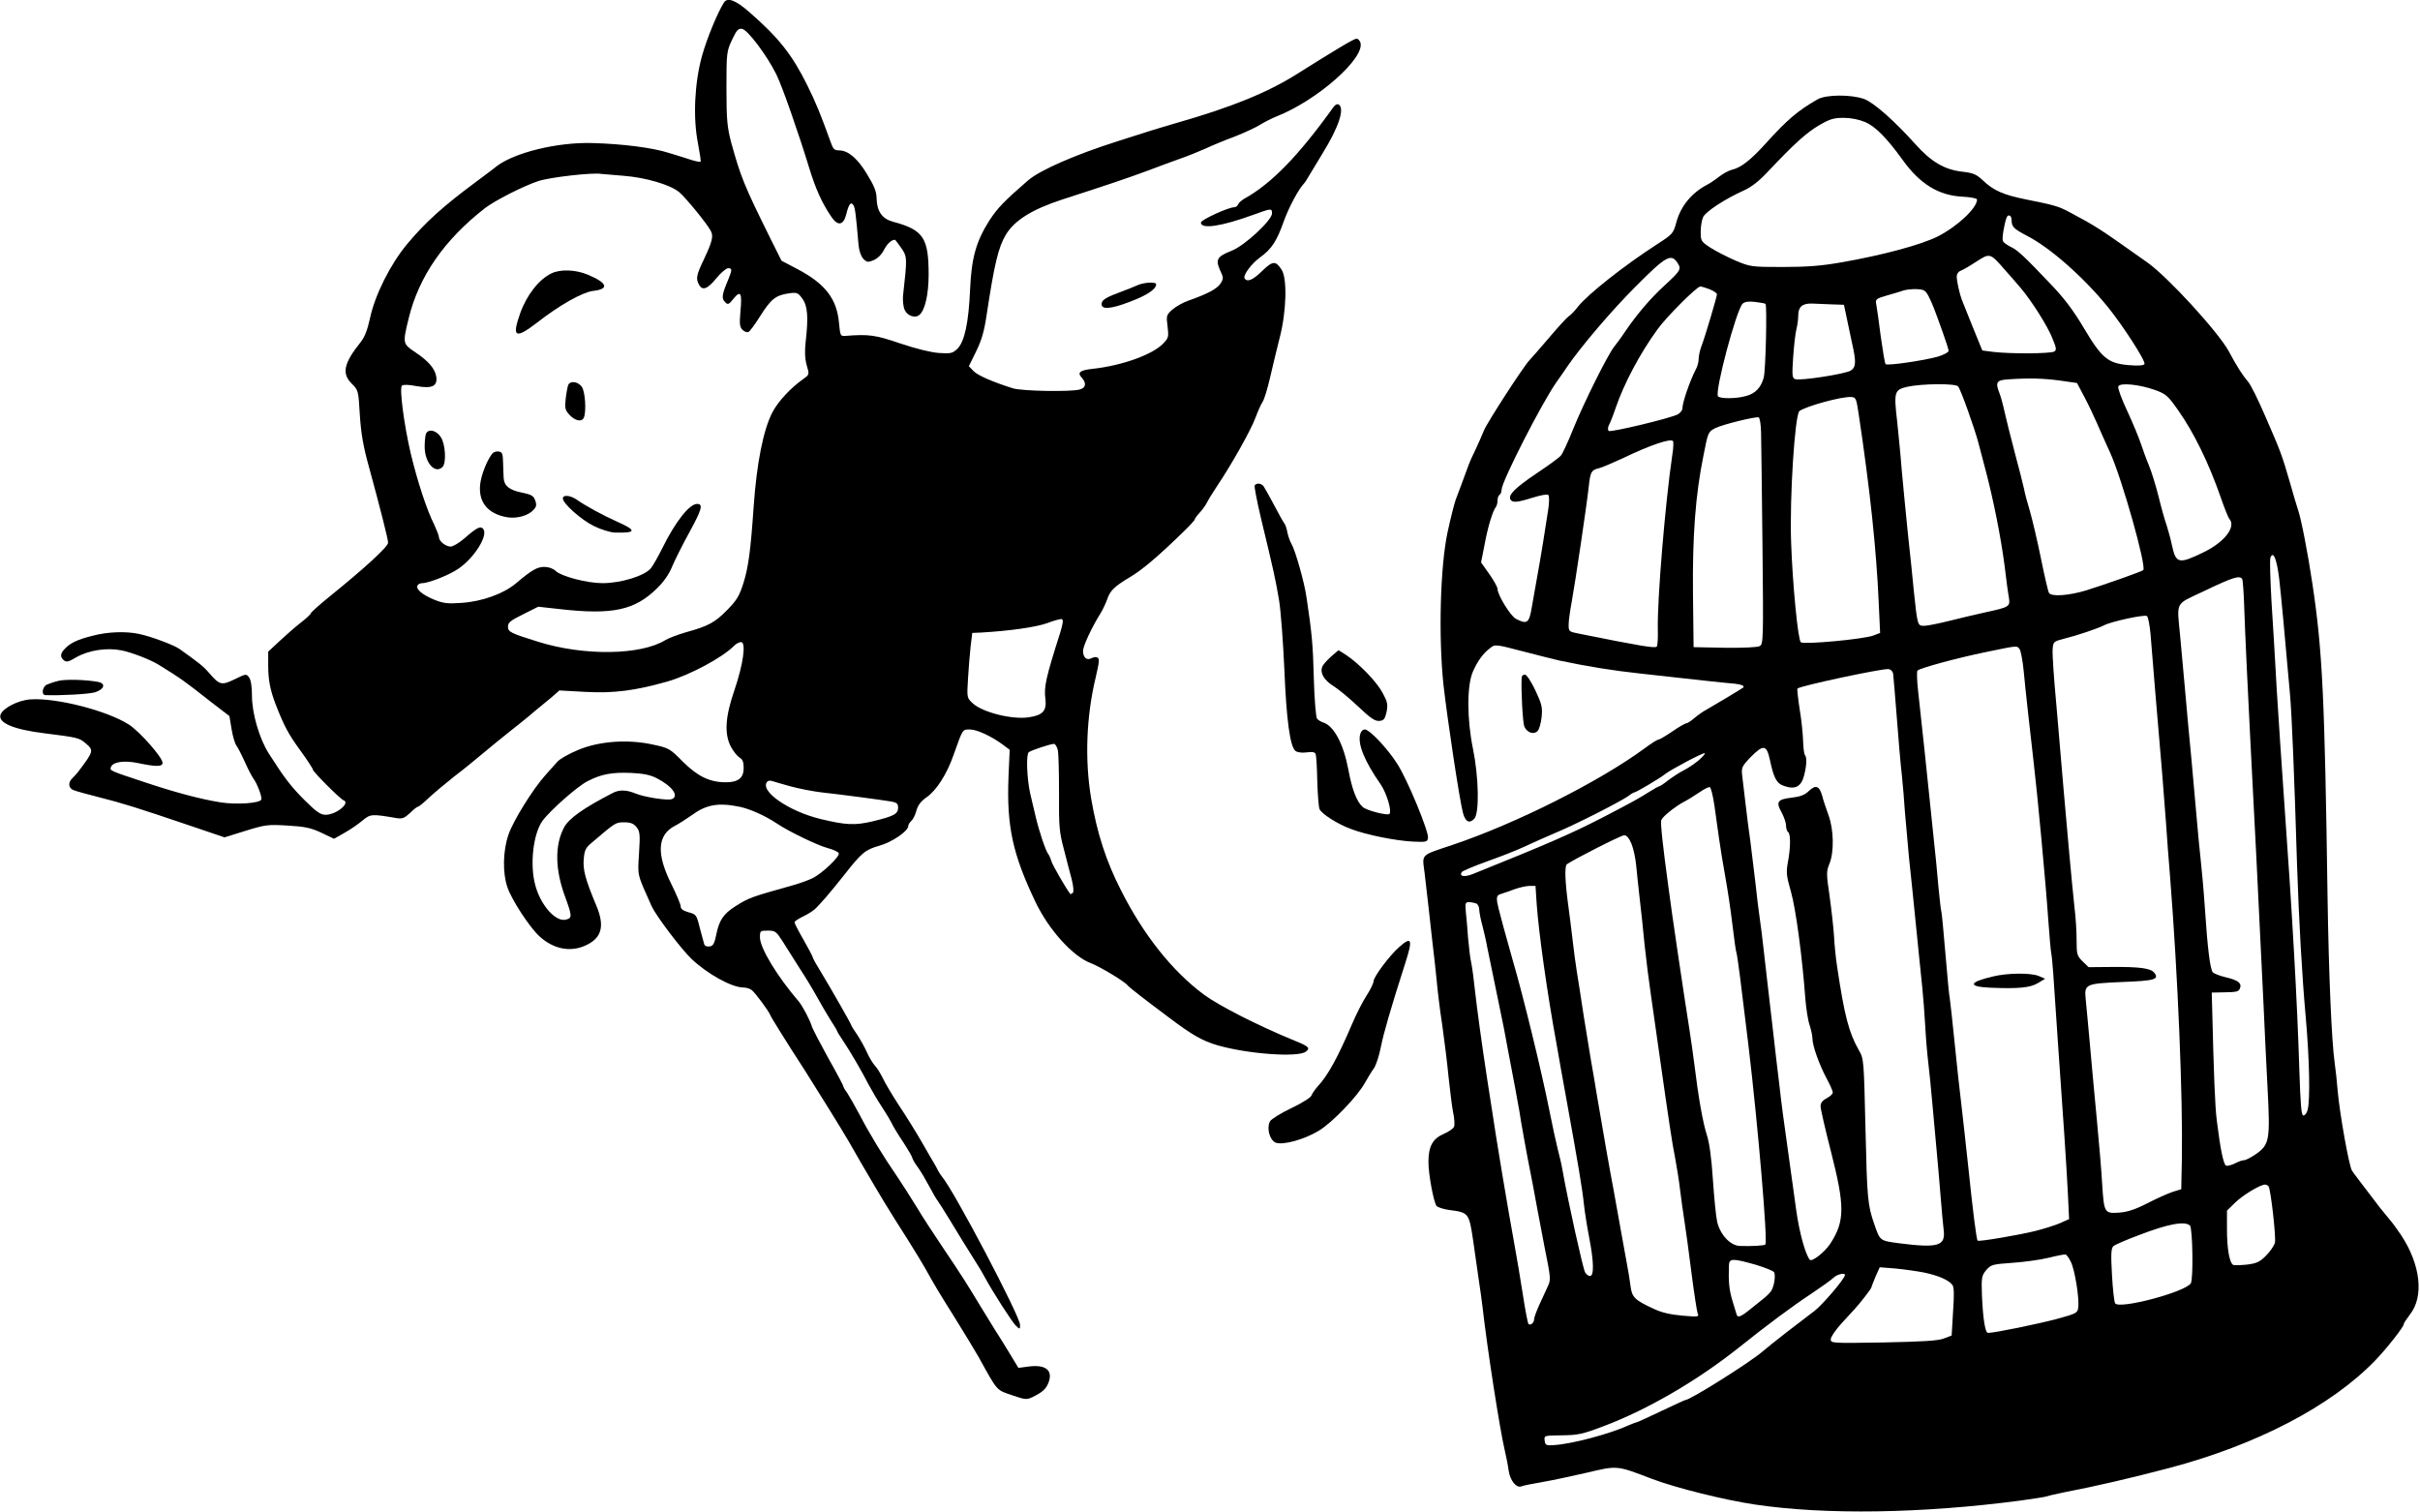 <?xml version="1.0" standalone="no"?>
<!DOCTYPE svg PUBLIC "-//W3C//DTD SVG 20010904//EN"
 "http://www.w3.org/TR/2001/REC-SVG-20010904/DTD/svg10.dtd">
<svg version="1.0" xmlns="http://www.w3.org/2000/svg"
 width="1191pt" height="744pt" viewBox="0 0 1191 744"
 preserveAspectRatio="xMidYMid meet">
<g transform="translate(0,744) scale(0.1,-0.1)"
fill="#000000" stroke="none">
<path d="M3563 7428 c-33 -53 -85 -180 -108 -263 -37 -133 -45 -305 -20 -430
9 -48 15 -88 13 -91 -3 -2 -24 2 -49 10 -24 8 -73 23 -109 34 -78 25 -225 44
-375 48 -172 5 -384 -47 -472 -115 -15 -13 -62 -47 -103 -78 -159 -118 -246
-196 -337 -305 -82 -99 -158 -250 -182 -364 -13 -59 -26 -93 -47 -119 -83
-104 -93 -154 -42 -204 31 -31 32 -33 39 -154 6 -91 17 -155 44 -252 58 -212
95 -359 95 -376 0 -20 -116 -126 -298 -273 -45 -37 -82 -70 -82 -74 0 -4 -21
-24 -48 -45 -26 -20 -73 -61 -104 -90 l-58 -54 0 -69 c0 -71 10 -120 36 -189
43 -110 63 -147 121 -227 35 -48 63 -91 63 -96 0 -10 135 -145 150 -150 37
-13 -35 -72 -88 -72 -24 0 -45 14 -103 72 -68 68 -100 110 -177 231 -46 73
-82 197 -82 283 0 45 -5 77 -14 90 -14 19 -16 18 -71 -9 -64 -31 -74 -29 -125
30 -29 34 -52 52 -148 120 -27 19 -140 61 -197 73 -65 14 -155 11 -230 -9 -76
-19 -110 -36 -137 -65 -22 -23 -23 -40 -3 -56 12 -10 23 -7 60 15 61 35 151
49 224 34 50 -10 142 -46 181 -70 114 -71 119 -74 259 -184 l90 -69 11 -66 c6
-36 17 -72 24 -80 6 -8 25 -44 41 -80 16 -36 35 -72 41 -80 19 -24 45 -93 40
-105 -7 -18 -120 -26 -199 -14 -96 15 -225 49 -377 100 -172 57 -170 56 -164
74 10 26 66 34 136 19 86 -18 118 -18 118 2 0 26 -110 151 -164 187 -106 69
-359 134 -486 125 -60 -4 -134 -42 -147 -74 -15 -41 62 -74 217 -93 159 -20
170 -22 200 -48 43 -36 42 -39 -35 -141 -5 -7 -18 -21 -27 -30 -25 -23 -22
-51 5 -61 12 -5 67 -20 122 -34 116 -29 192 -53 440 -137 l180 -61 103 32 c97
30 110 32 207 26 86 -5 114 -11 166 -35 l63 -30 51 29 c27 15 67 42 88 60 41
33 44 34 167 13 30 -5 40 -1 68 25 17 17 35 31 39 31 5 0 29 20 54 44 26 24
82 71 125 105 44 33 108 86 144 116 36 30 92 76 125 102 33 26 76 60 96 77 20
17 47 40 60 50 13 11 39 32 58 48 l34 30 126 -7 c141 -8 247 6 406 51 110 32
270 117 328 176 10 10 25 18 34 18 26 0 11 -109 -32 -235 -46 -133 -51 -216
-18 -280 12 -22 31 -46 42 -53 16 -9 21 -22 21 -52 0 -49 -27 -70 -88 -70 -79
0 -138 29 -211 101 -63 64 -69 68 -145 84 -124 28 -267 18 -371 -26 -44 -18
-90 -44 -102 -58 -13 -14 -39 -44 -59 -66 -62 -69 -160 -227 -182 -294 -27
-79 -29 -187 -5 -257 21 -63 112 -202 160 -244 67 -60 146 -76 218 -46 86 36
104 95 59 201 -54 129 -66 176 -61 228 3 41 10 55 35 76 122 104 121 104 164
104 32 0 46 -6 61 -24 16 -21 18 -34 12 -128 -7 -115 -11 -97 62 -261 23 -49
144 -209 196 -259 78 -74 198 -141 256 -141 14 0 33 -6 41 -13 17 -13 85 -105
91 -123 4 -11 76 -127 170 -272 59 -93 181 -289 214 -346 11 -19 39 -67 62
-108 107 -183 123 -210 233 -383 30 -48 67 -108 81 -133 50 -90 67 -118 151
-252 46 -74 98 -160 115 -190 96 -173 84 -159 171 -189 59 -20 65 -20 95 -6
48 24 65 39 77 70 23 60 -12 90 -95 80 l-53 -7 -43 71 c-24 40 -56 91 -71 114
-14 23 -49 80 -78 127 -63 104 -84 138 -181 282 -42 62 -100 151 -128 198 -29
47 -71 113 -94 147 -72 105 -137 212 -184 302 -25 47 -54 98 -64 113 -11 14
-19 29 -19 33 0 3 -33 66 -74 138 -40 73 -77 143 -81 157 -9 30 -45 98 -63
120 -109 127 -192 265 -192 317 0 32 1 33 39 33 36 0 41 -4 72 -52 18 -29 56
-89 84 -133 29 -44 67 -107 85 -140 18 -33 48 -84 66 -113 19 -29 34 -54 34
-57 0 -2 13 -24 29 -47 38 -57 92 -150 127 -218 16 -30 46 -81 67 -112 21 -32
41 -66 45 -75 4 -10 28 -51 55 -91 26 -40 47 -76 47 -81 0 -4 12 -26 28 -47
15 -21 40 -64 56 -94 16 -30 34 -62 41 -70 6 -8 33 -51 60 -95 41 -68 76 -125
142 -230 7 -11 20 -33 29 -50 41 -76 136 -223 154 -240 19 -18 20 -18 20 5 0
42 -326 662 -384 729 -7 9 -16 23 -20 31 -4 8 -12 24 -19 35 -7 11 -34 58 -61
105 -27 47 -77 128 -112 180 -34 52 -70 113 -80 135 -11 22 -27 49 -38 60 -10
11 -28 40 -39 65 -11 25 -33 64 -48 87 -16 23 -29 44 -29 46 0 6 -99 179 -148
260 -23 37 -42 71 -42 75 0 4 -20 42 -45 86 -25 43 -45 82 -45 87 0 5 20 18
45 30 25 12 54 31 64 43 11 11 32 35 48 53 15 17 56 67 90 110 84 107 101 121
171 141 62 17 142 72 142 97 0 7 7 18 15 25 8 7 20 30 25 51 8 27 22 46 51 66
48 34 99 113 132 208 46 129 43 125 80 125 35 0 108 -34 164 -76 l32 -24 -6
-138 c-9 -239 21 -377 133 -611 66 -138 184 -268 272 -301 47 -18 168 -91 182
-110 6 -8 72 -60 206 -160 111 -84 163 -113 235 -134 148 -43 395 -61 435 -32
24 18 16 26 -56 55 -178 73 -372 172 -445 226 -155 115 -297 293 -408 513 -74
145 -118 282 -147 452 -32 190 -24 404 22 595 18 78 20 93 9 99 -6 4 -19 2
-29 -3 -24 -13 -42 3 -42 36 0 23 41 112 85 183 12 19 27 51 34 71 14 42 35
63 114 110 56 33 136 100 259 220 32 31 58 59 58 63 0 4 11 19 24 33 13 14 30
37 37 52 7 14 30 51 50 81 70 104 166 275 187 333 12 32 28 68 36 80 8 12 24
65 36 117 12 52 33 140 47 195 34 128 39 295 10 338 -29 45 -44 44 -96 -7 -45
-44 -73 -56 -86 -36 -9 15 34 73 77 104 56 40 82 81 116 177 25 70 74 161 102
189 3 3 11 16 19 30 8 14 39 65 69 114 81 131 111 223 80 242 -6 4 -17 -1 -25
-12 -171 -239 -307 -379 -440 -452 -13 -8 -27 -20 -30 -28 -3 -8 -12 -14 -20
-14 -28 0 -163 -62 -163 -75 0 -34 98 -20 258 38 88 32 92 33 92 7 0 -34 -136
-160 -199 -184 -71 -28 -80 -43 -57 -95 18 -38 18 -42 2 -67 -17 -26 -65 -51
-159 -84 -26 -9 -61 -29 -78 -44 -29 -26 -30 -30 -23 -82 6 -52 5 -57 -22 -85
-52 -54 -201 -108 -346 -124 -64 -7 -78 -18 -54 -44 24 -27 20 -50 -11 -58
-44 -12 -283 -8 -328 6 -102 32 -174 64 -194 85 l-23 24 36 73 c27 55 40 101
51 176 38 252 58 336 95 398 44 72 130 125 280 174 226 73 312 102 415 140 61
23 136 51 168 62 32 11 86 33 120 48 34 16 100 43 146 60 45 18 100 43 122 57
21 13 58 32 81 41 201 79 437 288 413 364 -4 10 -12 19 -19 19 -12 0 -104 -55
-293 -174 -144 -91 -323 -164 -593 -241 -47 -14 -105 -31 -130 -39 -25 -8 -97
-31 -160 -51 -208 -66 -382 -142 -441 -193 -120 -104 -151 -137 -190 -197 -66
-104 -88 -185 -95 -340 -7 -163 -27 -257 -63 -292 -24 -22 -32 -24 -91 -20
-40 3 -113 21 -190 47 -123 42 -155 46 -270 37 -24 -2 -25 1 -31 63 -10 119
-68 194 -205 266 l-78 41 -52 104 c-133 268 -149 309 -196 479 -19 74 -23 109
-23 265 0 175 1 182 27 238 23 49 31 58 50 55 27 -4 122 -130 168 -223 29 -58
108 -284 165 -470 29 -94 60 -163 103 -227 34 -53 63 -49 77 9 12 49 23 63 35
43 8 -13 12 -42 25 -195 3 -31 12 -56 24 -69 17 -17 23 -18 51 -6 19 8 39 28
50 50 16 31 37 50 54 50 2 0 16 -18 31 -40 30 -43 30 -49 9 -235 -2 -22 1 -52
7 -68 13 -31 52 -45 73 -27 28 22 46 101 46 199 0 181 -26 220 -176 260 -52
14 -78 50 -80 112 0 35 -11 63 -46 120 -47 79 -94 119 -139 119 -23 0 -29 6
-42 43 -49 136 -72 192 -114 277 -74 150 -141 235 -286 361 -67 59 -107 73
-124 47z m-496 -853 c109 -8 232 -44 276 -81 32 -27 136 -154 155 -190 14 -26
8 -52 -34 -141 -37 -77 -40 -94 -24 -124 17 -31 42 -22 85 31 22 27 48 49 58
50 21 0 21 -7 1 -56 -31 -73 -34 -93 -16 -110 14 -15 18 -14 42 16 35 43 43
29 34 -63 -5 -61 -4 -76 10 -90 9 -9 22 -14 29 -11 7 2 33 38 58 78 53 84 77
103 140 112 41 6 46 4 68 -26 26 -36 30 -92 16 -212 -5 -47 -4 -82 5 -115 14
-46 13 -47 -15 -67 -66 -47 -124 -110 -153 -164 -45 -86 -78 -250 -93 -467
-15 -217 -26 -297 -50 -374 -20 -63 -32 -84 -80 -133 -61 -62 -92 -79 -204
-110 -38 -11 -83 -28 -100 -38 -121 -75 -400 -79 -625 -9 -138 43 -150 49
-150 75 0 20 12 30 75 61 l74 37 109 -12 c257 -29 367 -5 476 103 33 32 60 71
74 107 13 31 50 105 83 165 63 115 71 143 40 143 -38 0 -107 -87 -172 -219
-21 -42 -46 -86 -56 -98 -31 -37 -146 -73 -238 -73 -75 0 -202 33 -230 60 -13
12 -35 20 -56 20 -35 0 -62 -15 -141 -82 -60 -50 -164 -88 -265 -95 -70 -5
-90 -3 -137 16 -58 24 -92 53 -81 70 3 6 14 11 23 11 32 0 135 41 178 71 80
55 148 165 122 196 -13 16 -31 7 -93 -47 -25 -22 -56 -40 -67 -40 -25 0 -58
27 -58 47 0 7 -11 35 -23 61 -37 73 -83 214 -116 352 -33 142 -56 319 -43 332
6 6 35 5 70 -2 79 -14 106 -1 99 47 -7 39 -38 76 -104 120 -61 41 -62 42 -32
165 50 207 175 387 375 543 49 38 193 111 264 134 58 19 269 43 310 35 8 -1
57 -5 107 -9z m2151 -2248 c-71 -223 -81 -267 -73 -328 7 -57 -13 -79 -81 -89
-81 -13 -229 24 -277 69 -28 26 -29 27 -23 121 3 52 9 124 13 160 l8 65 45 2
c138 8 267 26 323 46 34 13 67 22 73 20 8 -3 5 -23 -8 -66z m-12 -579 c4 -18
6 -114 6 -213 -1 -161 1 -190 24 -275 13 -52 31 -120 39 -150 8 -33 10 -59 5
-64 -6 -5 -11 -8 -13 -5 -20 25 -86 140 -92 159 -4 14 -11 30 -15 35 -14 17
-47 116 -64 190 -9 39 -21 88 -26 110 -16 72 -21 192 -7 203 12 9 100 39 124
41 6 1 15 -14 19 -31z m-1974 -138 c77 -39 112 -89 74 -103 -21 -8 -136 10
-179 28 -43 18 -79 19 -110 3 -146 -75 -219 -127 -242 -172 -45 -87 -43 -205
5 -336 36 -99 37 -108 5 -116 -50 -13 -125 71 -151 171 -27 100 -10 250 35
314 37 51 173 172 224 197 67 34 117 44 214 40 61 -3 94 -10 125 -26z m658
-40 c41 -11 111 -25 155 -30 93 -10 296 -37 343 -45 26 -5 32 -11 32 -30 0
-31 -21 -42 -124 -67 -89 -21 -132 -19 -257 11 -161 39 -305 141 -262 185 4 4
14 5 23 2 8 -3 49 -14 90 -26z m-248 -101 c51 -11 124 -44 180 -81 57 -39 204
-110 252 -122 27 -7 52 -19 54 -25 6 -17 -84 -102 -131 -124 -21 -10 -63 -25
-95 -34 -207 -58 -216 -61 -284 -104 -58 -37 -79 -69 -93 -139 -9 -45 -16 -56
-33 -58 -12 -2 -24 3 -26 10 -2 7 -12 43 -22 81 -16 65 -18 67 -55 77 -27 8
-39 16 -39 29 0 10 -21 59 -46 110 -75 150 -69 242 18 287 18 9 54 32 81 51
73 54 133 64 239 42z"/>
<path d="M2715 6095 c-62 -29 -123 -107 -155 -197 -42 -119 -24 -128 83 -46
110 86 222 149 274 156 83 9 74 39 -24 80 -59 25 -134 28 -178 7z"/>
<path d="M2796 5544 c-3 -9 -9 -39 -12 -67 -5 -46 -3 -55 19 -79 29 -31 62
-36 71 -12 12 32 6 125 -10 149 -18 28 -59 33 -68 9z"/>
<path d="M2096 5304 c-3 -9 -6 -37 -6 -62 0 -79 51 -137 88 -100 19 19 15 109
-8 146 -22 35 -63 44 -74 16z"/>
<path d="M2423 5208 c-27 -34 -55 -106 -60 -153 -9 -88 39 -145 135 -161 47
-7 102 8 128 37 14 15 16 25 8 46 -8 23 -18 29 -67 39 -59 12 -85 32 -88 69
-1 11 -2 45 -3 75 -1 48 -4 55 -22 58 -11 2 -25 -3 -31 -10z"/>
<path d="M2770 4987 c0 -25 91 -106 153 -136 34 -17 80 -31 102 -32 108 -3
111 10 9 55 -71 32 -148 74 -196 107 -32 22 -68 25 -68 6z"/>
<path d="M8945 6951 c-98 -56 -150 -101 -255 -217 -72 -80 -123 -120 -165
-129 -17 -4 -46 -20 -65 -35 -19 -15 -46 -33 -60 -40 -74 -39 -127 -103 -149
-181 -16 -59 -18 -61 -97 -112 -158 -102 -337 -243 -387 -305 -15 -20 -36 -42
-47 -49 -10 -7 -54 -55 -97 -106 -43 -50 -86 -100 -95 -109 -28 -28 -209 -307
-225 -347 -8 -20 -26 -61 -40 -91 -15 -30 -30 -64 -34 -75 -26 -70 -53 -145
-65 -175 -7 -19 -25 -91 -40 -160 -36 -169 -45 -514 -20 -750 18 -162 79 -568
96 -631 12 -44 32 -54 56 -28 25 28 22 203 -7 345 -30 146 -30 311 0 379 23
52 49 88 84 115 25 20 25 20 163 -16 77 -20 157 -40 179 -45 137 -29 268 -50
390 -63 349 -39 416 -46 474 -51 32 -4 49 -11 40 -19 -7 -6 -148 -90 -178
-107 -16 -8 -43 -27 -61 -42 -17 -15 -36 -27 -41 -27 -6 0 -37 -18 -69 -40
-32 -22 -63 -40 -68 -40 -6 0 -36 -19 -68 -43 -223 -164 -635 -371 -945 -475
-161 -54 -150 -43 -138 -137 5 -44 14 -118 19 -165 5 -47 14 -128 20 -180 7
-52 15 -133 20 -180 4 -47 16 -148 28 -225 11 -77 25 -192 31 -255 7 -63 16
-141 22 -172 7 -32 9 -64 5 -73 -3 -9 -26 -25 -52 -36 -54 -24 -74 -62 -74
-138 0 -61 26 -199 40 -216 6 -7 34 -16 63 -20 95 -12 97 -15 117 -150 5 -38
17 -117 25 -175 9 -58 18 -125 21 -150 23 -205 85 -603 109 -705 8 -33 17 -80
20 -104 8 -49 38 -86 63 -76 9 4 55 13 102 21 47 8 145 29 219 46 152 36 146
37 323 -31 117 -44 353 -103 508 -126 345 -51 818 -44 1304 20 65 9 122 18
126 20 4 2 42 11 86 20 166 32 328 70 519 120 432 114 798 305 1015 530 57 59
140 165 140 178 0 5 14 26 30 47 71 89 53 247 -44 393 -19 28 -43 61 -53 72
-10 12 -32 39 -49 60 -90 118 -131 171 -139 184 -15 26 -60 279 -70 391 -3 41
-10 104 -15 140 -15 106 -29 430 -35 815 -14 985 -25 1215 -75 1545 -21 142
-55 318 -70 360 -5 14 -23 75 -40 135 -39 135 -46 154 -123 330 -33 77 -70
151 -82 165 -28 33 -55 74 -97 153 -53 95 -297 362 -398 434 -241 171 -252
178 -385 249 -54 29 -72 34 -216 63 -109 22 -158 43 -211 94 -31 29 -47 36
-100 42 -88 10 -153 48 -231 135 -104 116 -206 206 -253 223 -65 23 -188 22
-229 -2z m235 -112 c49 -21 105 -77 183 -185 86 -120 178 -176 295 -182 39 -2
72 -8 72 -14 0 -42 -96 -132 -194 -182 -82 -41 -271 -92 -473 -127 -96 -17
-167 -23 -288 -23 -158 0 -161 1 -235 32 -41 18 -96 46 -122 63 -46 30 -48 33
-48 78 0 26 5 58 12 73 13 27 108 89 199 130 40 18 77 47 125 99 124 131 183
185 246 222 53 31 72 37 121 37 37 0 76 -8 107 -21z m720 -481 c0 -34 10 -44
75 -78 115 -59 279 -204 398 -350 76 -94 189 -269 181 -282 -5 -7 -31 -9 -78
-5 -102 9 -132 34 -220 182 -51 86 -96 146 -161 214 -134 141 -166 171 -201
187 -18 9 -35 21 -37 29 -5 11 6 79 18 113 7 20 25 13 25 -10z m-34 -245 c29
-32 65 -74 81 -93 52 -62 129 -183 153 -243 21 -50 22 -60 10 -67 -17 -11
-216 -12 -300 -2 l-54 7 -49 120 c-26 66 -50 125 -52 130 -10 25 -25 92 -25
113 0 14 8 26 23 31 12 5 46 25 76 45 64 41 66 41 137 -41z m-1610 33 c20 -31
15 -38 -65 -112 -69 -63 -134 -140 -191 -223 -19 -29 -45 -64 -57 -79 -33 -43
-148 -274 -200 -402 -25 -63 -53 -123 -61 -132 -8 -10 -63 -50 -123 -90 -105
-71 -138 -105 -125 -127 10 -16 34 -14 110 10 39 12 71 18 76 13 5 -5 5 -35 0
-69 -13 -88 -39 -249 -55 -335 -7 -41 -19 -108 -26 -147 -13 -80 -23 -87 -78
-59 -27 14 -91 118 -91 148 0 8 -18 41 -40 72 l-41 58 17 86 c16 89 41 169 56
187 4 5 8 19 8 31 0 13 5 26 10 29 6 3 10 15 10 25 0 39 198 427 270 529 22
31 45 64 52 75 66 97 218 276 335 393 153 154 177 167 209 119z m159 -130 c19
-8 35 -19 35 -24 0 -12 -58 -208 -76 -255 -8 -20 -14 -49 -14 -63 0 -14 -6
-38 -14 -52 -30 -58 -66 -163 -66 -192 0 -9 -10 -22 -22 -29 -38 -20 -332 -90
-341 -82 -5 5 -4 18 1 28 6 11 21 48 33 84 42 123 121 271 207 389 43 60 193
210 210 210 7 0 28 -7 47 -14z m1077 -35 c19 -38 26 -56 69 -176 16 -44 29
-85 29 -92 0 -7 -24 -19 -52 -28 -72 -20 -251 -46 -258 -37 -4 4 -14 66 -24
137 -9 72 -19 142 -22 157 -5 25 -2 28 53 44 32 9 69 20 83 25 14 4 43 7 65 6
35 -2 42 -7 57 -36z m-803 -37 c8 -8 1 -328 -9 -363 -13 -48 -41 -78 -87 -90
-48 -14 -130 -14 -138 -1 -16 26 90 423 121 455 11 10 28 13 62 9 26 -3 49 -7
51 -10z m326 -2 l60 -2 12 -57 c7 -32 19 -89 27 -128 22 -96 21 -122 -6 -139
-28 -17 -249 -51 -273 -42 -15 5 -16 18 -10 108 4 57 11 119 16 138 5 19 9 49
9 67 0 43 20 60 67 59 21 -1 65 -3 98 -4z m1123 -375 l84 -12 37 -70 c20 -38
47 -95 60 -125 13 -30 43 -98 67 -150 58 -129 179 -558 162 -576 -8 -7 -180
-68 -282 -100 -83 -25 -170 -32 -182 -12 -4 6 -22 83 -40 172 -18 89 -43 193
-54 231 -12 39 -25 88 -29 110 -5 22 -25 103 -46 180 -20 77 -43 167 -50 200
-7 33 -18 73 -24 88 -22 56 -16 66 42 70 103 7 173 5 255 -6z m-501 -29 c14
-18 80 -204 99 -275 8 -32 26 -98 39 -148 37 -142 72 -319 90 -455 8 -69 18
-142 22 -162 6 -44 3 -46 -122 -73 -44 -10 -122 -28 -173 -41 -52 -13 -107
-24 -122 -24 -33 0 -33 0 -51 170 -5 58 -19 188 -30 290 -10 102 -24 241 -30
310 -5 69 -16 175 -22 235 -17 146 -14 156 48 171 70 16 240 18 252 2z m968
-17 c55 -20 64 -28 114 -99 79 -112 152 -262 211 -432 18 -52 37 -99 42 -104
34 -39 -24 -114 -127 -164 -121 -59 -136 -56 -155 31 -7 34 -20 80 -27 102 -8
22 -26 85 -39 139 -14 55 -35 125 -48 155 -13 31 -31 81 -41 111 -10 30 -40
102 -67 160 -27 57 -46 110 -43 118 7 20 104 10 180 -17z m-1458 -116 c56
-371 88 -673 99 -930 l7 -150 -34 -13 c-49 -18 -338 -45 -356 -33 -14 8 -41
285 -48 491 -8 216 18 629 41 647 33 24 207 72 254 69 23 -1 26 -6 37 -81z
m-480 -91 c1 -38 4 -288 7 -556 5 -474 4 -488 -14 -498 -12 -6 -81 -9 -172 -8
l-153 3 -3 260 c-3 288 12 489 52 685 22 113 23 115 58 133 36 18 195 57 213
53 6 -2 11 -34 12 -72z m-437 -115 c-34 -228 -75 -716 -71 -860 1 -43 -1 -79
-6 -82 -13 -7 -72 2 -380 64 -52 10 -53 11 -53 45 0 18 7 69 15 111 17 93 75
483 84 568 8 72 12 81 48 90 15 3 68 26 118 49 135 65 233 98 248 86 4 -3 3
-35 -3 -71z m2987 -607 c10 -88 26 -259 53 -567 9 -99 21 -385 35 -845 9 -266
24 -541 43 -750 18 -202 22 -405 9 -452 -4 -16 -13 -28 -21 -28 -10 0 -14 49
-20 228 -10 329 -35 773 -76 1342 -11 157 -27 393 -35 525 -7 132 -19 328 -26
437 -6 108 -9 204 -5 214 14 35 31 -7 43 -104z m-182 -2 c3 -5 8 -69 10 -141
4 -125 20 -459 30 -652 14 -262 43 -832 65 -1302 5 -115 14 -302 20 -415 13
-249 9 -273 -56 -319 -25 -17 -51 -31 -60 -31 -8 0 -29 -7 -45 -16 -17 -8 -36
-13 -43 -11 -13 5 -29 83 -46 222 -9 68 -15 232 -23 560 l-2 70 50 1 c75 1 82
3 89 20 10 25 -9 40 -69 54 -30 7 -60 19 -65 25 -13 16 -26 121 -39 320 -6 88
-16 196 -21 240 -5 44 -14 139 -20 210 -6 72 -18 198 -25 280 -8 83 -22 229
-30 325 -9 96 -20 220 -25 275 -17 180 -28 157 113 224 146 70 180 81 192 61z
m-451 -273 c6 -81 37 -449 57 -682 5 -66 14 -176 19 -245 5 -69 13 -188 20
-265 39 -495 63 -1082 58 -1389 l-3 -149 -40 -12 c-22 -7 -78 -32 -125 -56
-62 -32 -100 -44 -141 -47 -72 -5 -74 -1 -83 138 -3 58 -15 200 -26 315 -11
116 -27 287 -35 380 -8 94 -18 190 -20 215 -8 77 -3 79 178 87 163 6 186 13
158 47 -18 21 -74 28 -204 27 l-118 -1 -30 29 c-27 27 -29 35 -29 103 0 40 -4
111 -10 158 -12 112 -36 371 -55 595 -8 99 -24 284 -35 410 -12 127 -20 248
-18 269 3 38 4 39 58 53 61 15 165 50 194 65 35 19 201 55 212 46 6 -4 14 -45
18 -91z m-645 -71 c6 -7 16 -58 21 -112 9 -98 29 -274 49 -449 18 -151 60
-601 71 -765 6 -85 13 -162 15 -170 2 -8 7 -53 10 -100 3 -47 14 -206 24 -355
25 -353 40 -571 48 -727 l6 -128 -45 -20 c-25 -11 -80 -28 -124 -39 -81 -20
-276 -53 -281 -47 -6 6 -23 140 -47 371 -14 127 -29 268 -35 315 -6 47 -20
175 -31 285 -11 110 -22 209 -24 220 -3 11 -12 108 -21 215 -9 107 -18 202
-20 210 -3 8 -9 65 -15 125 -5 61 -16 175 -25 255 -28 274 -64 615 -75 709 -6
52 -7 98 -3 101 16 13 193 61 328 89 169 35 160 34 174 17z m-622 -121 c1 -11
10 -108 18 -215 8 -107 19 -235 25 -285 5 -49 12 -130 15 -180 4 -49 13 -151
20 -225 8 -74 24 -227 35 -340 11 -113 25 -245 30 -295 5 -49 12 -137 15 -195
3 -58 10 -139 15 -180 5 -41 14 -131 20 -200 6 -69 15 -168 20 -220 5 -52 14
-156 20 -230 6 -74 13 -154 16 -176 9 -76 -29 -87 -218 -63 -97 13 -95 11
-124 95 -32 93 -35 121 -43 466 -8 343 -8 347 -33 390 -49 86 -71 171 -107
413 -6 39 -13 106 -15 150 -3 44 -13 133 -22 197 -16 108 -16 120 0 158 23 58
21 167 -5 238 -11 31 -26 74 -31 95 -14 50 -32 56 -66 24 -20 -20 -43 -28 -86
-33 -69 -8 -77 -21 -47 -74 11 -21 21 -49 21 -63 0 -14 5 -29 10 -32 13 -8 13
-76 -1 -149 -9 -50 -7 -67 15 -144 24 -83 56 -323 71 -527 4 -49 13 -108 21
-130 7 -22 14 -52 14 -66 0 -36 34 -130 70 -197 16 -30 30 -61 30 -69 0 -7
-13 -19 -30 -28 -21 -11 -30 -23 -30 -40 0 -13 23 -113 51 -222 69 -271 69
-343 -4 -455 -27 -41 -90 -90 -100 -78 -23 29 -52 137 -67 245 -10 71 -25 182
-34 245 -31 222 -36 256 -50 380 -9 69 -22 188 -31 265 -9 77 -20 174 -25 215
-5 41 -14 120 -20 175 -6 55 -15 127 -20 160 -5 33 -14 107 -20 165 -7 58 -18
150 -25 205 -8 55 -19 143 -25 195 -6 52 -13 113 -16 135 -4 37 -1 44 41 88
63 64 79 62 95 -10 20 -95 34 -120 73 -132 53 -18 82 -2 96 53 13 51 14 89 4
100 -4 4 -8 35 -9 69 -1 34 -8 105 -17 157 -8 52 -13 98 -11 101 7 12 414 99
448 96 11 -1 21 -11 23 -22z m-957 -427 c-19 -16 -53 -39 -75 -50 -22 -11 -56
-34 -76 -49 -20 -16 -40 -29 -43 -29 -4 0 -25 -12 -49 -27 -52 -33 -81 -49
-227 -125 -155 -80 -267 -129 -640 -279 -42 -17 -70 -13 -56 9 3 5 59 29 123
52 65 23 147 55 183 72 36 17 106 48 155 69 97 40 313 150 357 180 14 11 28
19 31 19 9 0 130 72 150 89 27 22 191 109 197 104 3 -3 -11 -18 -30 -35z m77
-219 c6 -46 17 -120 23 -164 6 -44 20 -129 31 -190 11 -60 27 -166 35 -235 8
-69 17 -132 20 -140 5 -14 23 -155 59 -455 47 -395 96 -968 83 -980 -6 -6 -73
-9 -127 -7 -46 3 -95 55 -110 119 -6 26 -15 120 -21 208 -7 106 -17 180 -30
220 -19 58 -42 188 -61 345 -5 41 -16 118 -24 170 -27 170 -88 579 -104 705
-28 206 -40 317 -35 329 7 18 70 68 112 90 18 9 51 30 75 46 23 16 46 28 52
26 5 -1 15 -41 22 -87z m-408 -191 c10 -24 21 -74 24 -113 4 -38 11 -110 17
-160 6 -49 17 -152 24 -227 8 -75 22 -185 31 -245 8 -59 27 -189 41 -288 46
-324 64 -446 79 -519 7 -39 19 -109 24 -156 6 -47 15 -114 21 -150 6 -36 21
-148 34 -250 13 -102 27 -193 31 -204 8 -17 4 -18 -76 -11 -57 5 -102 15 -139
33 -94 43 -108 57 -115 110 -3 26 -12 81 -20 122 -7 41 -20 113 -29 160 -8 47
-24 135 -35 195 -21 110 -45 248 -82 465 -10 63 -23 138 -28 165 -5 28 -21
127 -36 220 -14 94 -30 195 -35 225 -5 30 -14 98 -20 150 -6 52 -15 124 -20
160 -18 131 -21 208 -8 217 40 27 266 142 281 142 12 1 24 -13 36 -41z m-466
-300 c10 -139 51 -433 97 -683 10 -60 33 -186 50 -280 57 -315 78 -440 85
-510 4 -38 16 -113 26 -165 23 -118 25 -190 4 -190 -8 0 -18 8 -24 18 -11 21
-82 340 -111 502 -4 25 -15 72 -24 106 -8 33 -27 118 -41 190 -37 187 -131
572 -179 734 -13 47 -34 121 -46 165 -43 159 -43 156 -5 168 11 3 38 13 60 21
22 8 54 15 71 16 l31 0 6 -92z m-299 6 c9 -3 16 -17 16 -30 0 -12 7 -49 16
-81 8 -32 19 -78 23 -103 8 -40 44 -215 70 -340 6 -25 19 -94 30 -155 11 -60
28 -148 37 -195 9 -47 18 -98 21 -115 5 -39 41 -237 53 -295 5 -25 21 -106 34
-180 14 -74 30 -160 36 -190 33 -163 33 -168 17 -202 -8 -18 -27 -58 -41 -89
-14 -31 -26 -63 -26 -72 0 -18 -18 -32 -28 -23 -3 4 -16 70 -28 149 -12 78
-30 183 -39 232 -39 215 -89 516 -115 690 -6 39 -15 99 -21 135 -27 176 -51
354 -60 435 -5 50 -13 110 -18 135 -6 25 -12 81 -16 125 -3 44 -8 101 -11 128
-4 42 -2 47 15 47 11 0 26 -3 35 -6z m3901 -1393 c11 -19 37 -250 31 -277 -4
-15 -24 -44 -44 -64 -31 -31 -46 -38 -95 -44 -32 -3 -62 -4 -67 -1 -18 11 -30
81 -30 174 l0 93 40 39 c38 37 122 88 147 89 6 0 14 -4 18 -9z m-387 -193 c13
-13 17 -265 4 -284 -28 -43 -348 -128 -372 -99 -5 6 -12 69 -16 141 -6 108 -4
131 8 142 8 6 64 31 124 53 145 56 228 71 252 47z m-586 -179 c19 -38 42 -178
36 -224 -3 -27 -9 -30 -108 -57 -91 -24 -304 -68 -336 -68 -14 0 -25 70 -30
187 -3 86 -1 95 21 122 24 27 30 29 130 36 58 4 138 15 178 25 39 10 77 17 82
16 6 -1 18 -18 27 -37z m-1553 -13 c46 -14 87 -30 92 -37 8 -14 2 -63 -12 -89
-4 -8 -20 -25 -36 -38 -15 -12 -48 -38 -71 -57 -47 -38 -61 -42 -66 -22 -2 6
-12 38 -21 69 -15 52 -19 90 -16 171 1 34 17 35 130 3z m831 -39 c70 -15 119
-36 138 -60 9 -10 10 -47 4 -132 l-7 -118 -40 -15 c-30 -11 -105 -15 -297 -19
-254 -4 -258 -4 -258 16 0 11 24 46 53 78 28 31 59 64 67 73 25 27 80 98 80
104 0 2 9 26 20 52 l21 47 77 -6 c42 -4 106 -13 142 -20z m-390 -12 c0 -17
-109 -145 -149 -176 -25 -19 -86 -66 -136 -104 -49 -38 -103 -81 -120 -96 -55
-49 -356 -239 -380 -239 -3 0 -56 -25 -120 -55 -63 -30 -117 -55 -121 -55 -3
0 -20 -7 -37 -14 -94 -43 -278 -92 -367 -98 -41 -3 -45 -1 -48 22 -3 25 -3 25
85 26 79 1 100 5 208 46 216 82 460 224 668 390 131 105 259 200 347 258 52
35 103 71 113 81 16 17 57 27 57 14z"/>
<path d="M9807 2634 c-119 -28 -124 -50 -12 -55 139 -6 198 0 235 23 l35 21
-30 13 c-39 17 -155 16 -228 -2z"/>
<path d="M5595 6035 c-16 -7 -50 -21 -75 -30 -74 -27 -95 -40 -98 -57 -6 -33
41 -31 139 7 85 32 129 62 129 86 0 13 -61 10 -95 -6z"/>
<path d="M6175 5051 c-3 -6 11 -76 30 -158 63 -261 73 -306 90 -408 9 -55 20
-208 26 -340 10 -247 28 -381 55 -401 9 -7 32 -10 54 -7 28 4 41 2 45 -8 3 -8
7 -68 8 -134 2 -66 7 -128 11 -137 11 -24 89 -74 155 -98 75 -29 221 -58 306
-62 65 -3 70 -2 73 19 4 30 -101 286 -151 363 -47 75 -137 170 -160 170 -9 0
-19 -9 -22 -21 -15 -48 18 -132 101 -251 29 -43 55 -130 42 -144 -10 -9 -112
17 -131 34 -30 26 -53 87 -71 184 -24 127 -71 215 -123 232 -12 4 -26 12 -31
19 -6 7 -13 95 -16 197 -4 168 -10 227 -36 400 -10 73 -56 234 -74 263 -7 12
-16 37 -20 56 -3 19 -10 39 -15 45 -5 6 -28 47 -51 91 -23 44 -47 86 -52 93
-12 14 -34 16 -43 3z"/>
<path d="M6549 4207 c-20 -18 -39 -40 -42 -50 -11 -30 10 -65 55 -93 24 -15
79 -60 122 -101 62 -59 84 -73 105 -71 22 2 27 10 35 44 7 37 5 49 -20 95 -30
55 -112 140 -177 184 -21 14 -39 25 -40 25 -1 -1 -18 -15 -38 -33z"/>
<path d="M7489 4108 c-4 -60 5 -225 13 -244 14 -30 46 -41 65 -22 8 8 17 39
20 69 5 48 1 63 -31 132 -21 44 -43 77 -51 77 -8 0 -15 -6 -16 -12z"/>
<path d="M287 4089 c-21 -5 -47 -14 -58 -19 -21 -12 -26 -50 -6 -51 74 -3 217
5 245 14 46 15 54 43 15 51 -60 11 -160 14 -196 5z"/>
<path d="M6886 2779 c-47 -41 -126 -147 -126 -168 0 -9 -15 -41 -34 -70 -19
-29 -51 -92 -71 -139 -71 -166 -120 -256 -171 -310 -13 -15 -27 -35 -30 -44
-2 -9 -47 -37 -99 -62 -51 -24 -99 -54 -105 -65 -17 -33 -2 -90 27 -104 34
-15 141 14 215 59 65 40 187 166 225 234 14 25 34 58 45 73 11 16 26 63 34
105 14 69 46 181 120 412 38 118 32 134 -30 79z"/>
</g>
</svg>

